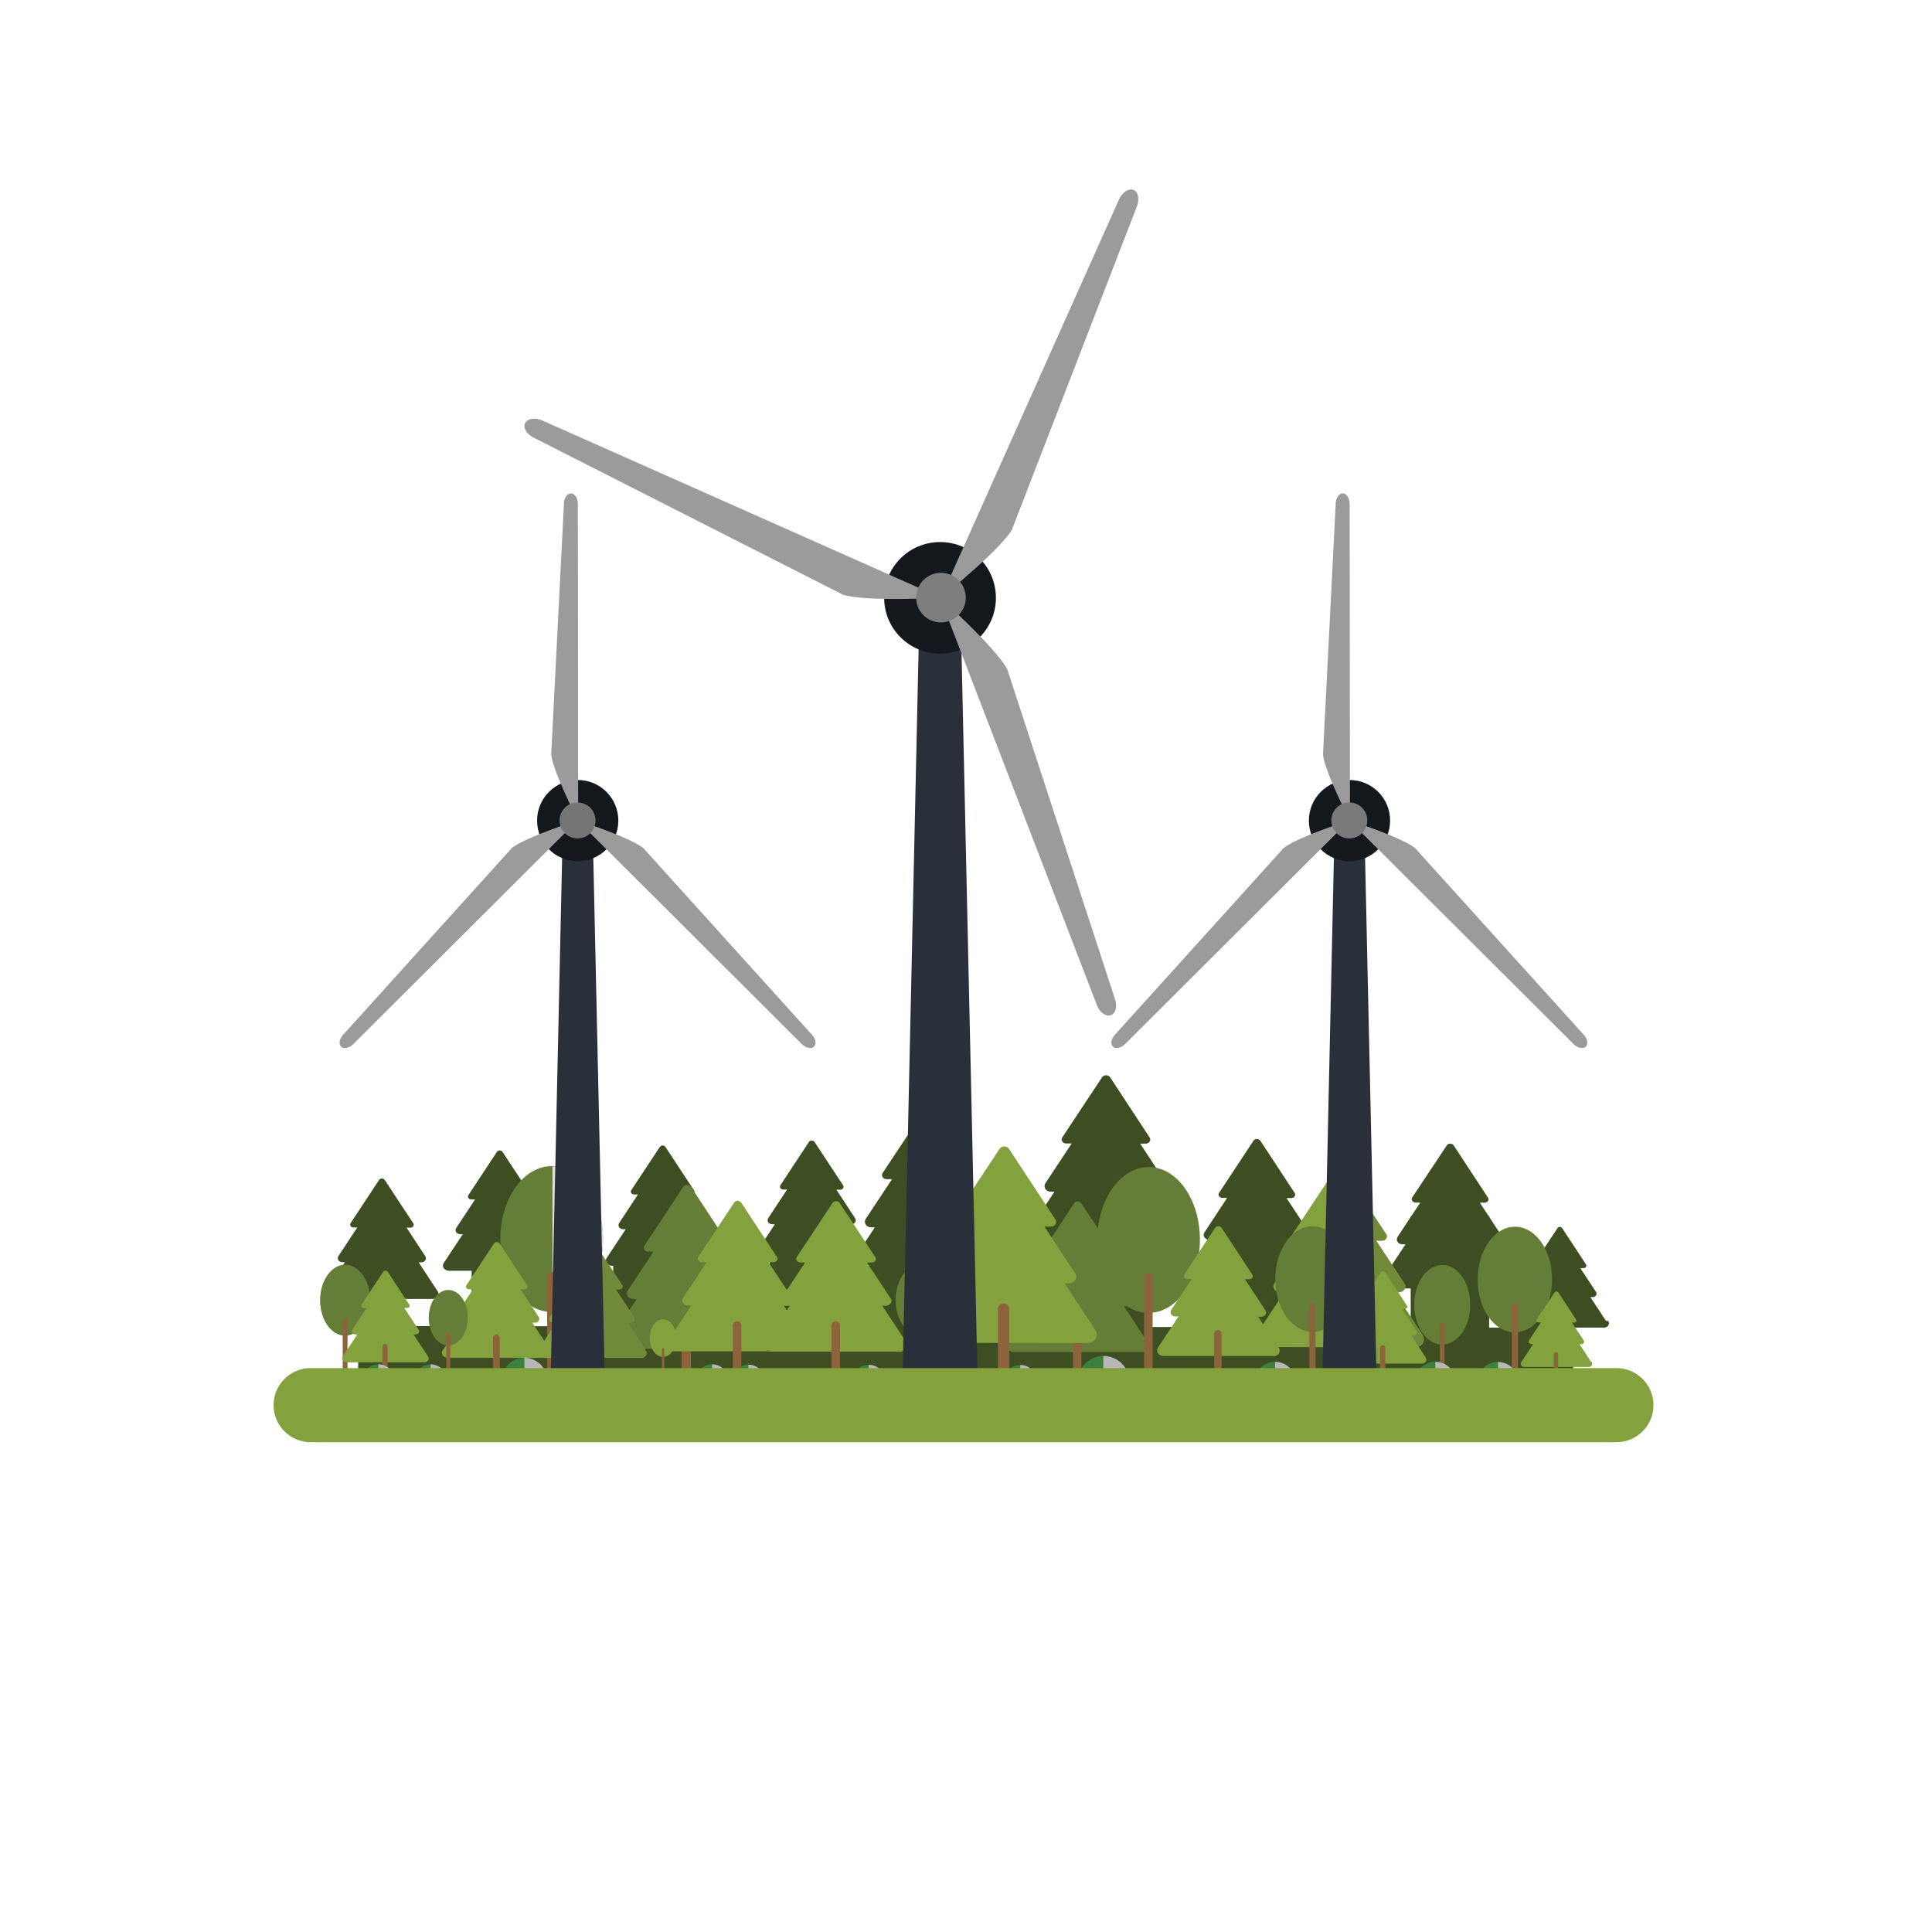 <svg xmlns="http://www.w3.org/2000/svg" viewBox="0 0 124.64 124.64">
  <defs>
    <style>
      .cls-1 {
        fill: #3c803d;
      }

      .cls-2 {
        fill: #3d4e22;
      }

      .cls-3 {
        fill: #fff;
      }

      .cls-4 {
        isolation: isolate;
      }

      .cls-5 {
        fill: #14181d;
      }

      .cls-6 {
        fill: #83a23d;
      }

      .cls-7 {
        fill: #8c633a;
      }

      .cls-8 {
        fill: #ddd;
      }

      .cls-8, .cls-9 {
        mix-blend-mode: multiply;
      }

      .cls-9 {
        fill: #b8b8b8;
      }

      .cls-10 {
        fill: #2a303a;
      }

      .cls-11 {
        fill: #647e37;
      }

      .cls-12 {
        fill: #757575;
      }

      .cls-13 {
        fill: #7e7e7e;
      }

      .cls-14 {
        fill: #7a7a7a;
      }

      .cls-15 {
        fill: #025c88;
      }

      .cls-16 {
        fill: #9c9b9b;
      }

      .cls-17 {
        fill: #708a39;
      }
    </style>
  </defs>
  <g class="cls-4">
    <g id="Layer_2" data-name="Layer 2">
      <g id="Layer_1-2" data-name="Layer 1">
        
        <g>
          <g>
            <path class="cls-2" d="m103.61,85.22l-1.01-1.54h.15c.14,0,.25-.1.25-.22,0-.05-.02-.09-.04-.12l-1.01-1.53h.21s0,0,0,0c.1,0,.18-.07.18-.16,0-.03-.01-.06-.03-.09l-1.53-2.33s-.09-.08-.15-.08-.12.03-.15.08l-1.54,2.33s-.03.11,0,.16c.03.05.09.08.15.08h.21s-1.02,1.54-1.02,1.54c-.04.07-.04.15,0,.22.04.07.13.11.21.11h.14l-1.03,1.56c-.06.09-.06.19,0,.28.06.09.16.14.27.14h-1.8s0-2.51,0-2.51h1.42s0,0,0,0c.25,0,.46-.18.46-.4,0-.08-.03-.16-.08-.23l-1.46-2.22h.21s0,0,0,0c.2,0,.36-.14.36-.31,0-.07-.02-.13-.06-.18l-.83-1.27v-.07s-.05,0-.05,0l-.57-.87h.3s0,0,0,0c.14,0,.26-.1.26-.22,0-.05-.02-.09-.05-.13l-2.2-3.35c-.05-.07-.13-.11-.22-.11-.09,0-.18.04-.22.11l-2.23,3.36c-.05.07-.05.15,0,.22.05.07.13.11.22.11h.3s-.57.86-.57.86h-.05v.07s-.85,1.29-.85,1.29c-.06.1-.06.21,0,.31.06.1.18.16.31.16h.21s-1.49,2.25-1.49,2.25c-.08.12-.08.28,0,.4.08.12.23.2.4.2h1.42s0,2.51,0,2.51h-7.4s0-2.79,0-2.79h1.41s0,0,0,0c.25,0,.46-.18.46-.4,0-.09-.03-.16-.08-.23l-1.46-2.22h.21s0,0,0,0c.2,0,.36-.14.36-.31,0-.07-.02-.13-.06-.18l-1.45-2.21h.3s0,0,0,0c.14,0,.26-.1.26-.22,0-.05-.02-.09-.05-.13l-2.2-3.35c-.05-.07-.13-.11-.22-.11-.09,0-.18.04-.22.11l-2.22,3.36c-.05.07-.05.15,0,.22.05.07.13.11.22.11h.3s-1.47,2.23-1.47,2.23c-.06.1-.06.22,0,.31.06.1.18.16.31.16h.21s-1.49,2.25-1.49,2.25c-.08.12-.08.28,0,.4.08.12.23.2.4.2h1.41s0,2.78,0,2.78h-4.35s0-5.43,0-5.43h1.7s0,0,0,0c.29,0,.53-.21.53-.46,0-.1-.03-.19-.09-.26l-1.68-2.56h.24s0,0,0,0c.23,0,.41-.16.41-.36,0-.08-.03-.15-.07-.21l-1.67-2.55h.35s0,0,0,0c.16,0,.3-.12.3-.26,0-.05-.02-.11-.05-.15l-2.54-3.87c-.05-.08-.15-.13-.26-.13-.11,0-.2.05-.26.13l-2.57,3.88c-.05.08-.05.18,0,.26.05.08.15.13.26.13h.35s-1.7,2.57-1.7,2.57c-.07.11-.07.25,0,.36.07.11.21.18.35.18h.24s-1.71,2.59-1.71,2.59c-.09.14-.09.32,0,.46.09.14.27.23.46.23h1.7s0,5.43,0,5.43h-5.53s0-3.12,0-3.12h1.35s0,0,0,0c.29,0,.53-.21.53-.46,0-.1-.03-.19-.09-.26l-1.68-2.56h.24s0,0,0,0c.23,0,.41-.16.41-.36,0-.08-.03-.15-.07-.2l-1.67-2.55h.35s0,0,0,0c.16,0,.3-.12.3-.26,0-.05-.02-.11-.05-.15l-2.54-3.87c-.05-.08-.15-.13-.26-.13-.11,0-.2.05-.26.13l-2.57,3.88c-.05.08-.05.18,0,.26.05.08.15.13.26.13h.35s-1.7,2.57-1.7,2.57c-.07.11-.07.25,0,.36.07.11.21.18.35.18h.24s-.79,1.2-.79,1.2l-.91-1.39h.17s0,0,0,0c.16,0,.3-.12.3-.26,0-.05-.02-.11-.05-.15l-1.2-1.83h.25s0,0,0,0c.12,0,.21-.08.21-.19,0-.04-.01-.08-.04-.11l-1.83-2.78c-.04-.06-.11-.09-.18-.09-.08,0-.15.03-.18.09l-1.84,2.79c-.04.06-.04.13,0,.19.04.06.11.09.18.09h.25s-1.22,1.85-1.22,1.85c-.05.08-.05.18,0,.26.05.08.15.13.26.13h.17s-1.23,1.86-1.23,1.86c-.07.1-.07.23,0,.33.07.1.19.17.33.17h.56s0,4.23,0,4.23h-3.74s0-3.9,0-3.9h.12c.21,0,.38-.15.38-.33,0-.07-.02-.14-.07-.19l-1.21-1.84h.17s0,0,0,0c.16,0,.29-.11.29-.26,0-.05-.02-.11-.05-.15l-1.2-1.83h.25s0,0,0,0c.12,0,.21-.08.21-.19,0-.04-.01-.08-.04-.11l-1.83-2.78c-.04-.06-.11-.09-.18-.09s-.15.04-.18.09l-1.84,2.79c-.04.06-.04.13,0,.19.04.06.11.09.18.09h.25s-1.22,1.85-1.22,1.85c-.05.08-.05.18,0,.26.05.08.15.13.26.13h.17s-1.23,1.86-1.23,1.86c-.07.1-.07.23,0,.33.07.1.19.17.33.17h.09s0,3.9,0,3.9h-5.52s0-3.57,0-3.57h1.47s0,0,0,0c.21,0,.38-.15.38-.33,0-.07-.02-.14-.07-.19l-1.21-1.84h.17c.16,0,.3-.12.3-.26,0-.05-.02-.11-.05-.15l-1.2-1.83h.25s0,0,0,0c.12,0,.21-.08.21-.19,0-.04-.01-.08-.04-.11l-1.83-2.78c-.04-.06-.11-.09-.18-.09-.08,0-.15.04-.18.09l-1.84,2.79c-.04.06-.04.13,0,.19.04.06.11.09.18.09h.25s-1.22,1.85-1.22,1.85c-.05.08-.05.18,0,.26.05.08.15.13.26.13h.17l-1.23,1.86c-.07.1-.07.23,0,.33.07.1.19.17.33.17h1.47s0,3.57,0,3.57h-4.38s0-1.75,0-1.75h1.86s0,0,0,0c.21,0,.38-.15.38-.33,0-.07-.02-.14-.07-.19l-1.21-1.84h.17s0,0,0,0c.16,0,.3-.12.3-.26,0-.05-.02-.11-.05-.15l-1.2-1.83h.25s0,0,0,0c.12,0,.21-.08.21-.19,0-.04-.01-.08-.04-.11l-1.83-2.78c-.04-.06-.11-.09-.18-.09-.08,0-.15.04-.18.09l-1.84,2.79c-.04.06-.04.13,0,.19.04.06.11.09.18.09h.25s-1.22,1.85-1.22,1.85c-.05.08-.05.18,0,.26.05.08.15.13.25.13h.17s-1.23,1.86-1.23,1.86c-.07.1-.07.23,0,.33.07.1.19.17.33.17h1.76s0,1.74,0,1.74v3.5s2.94,0,2.94,0h4.38s3.62.01,3.62.01h5.52s6.35.02,6.35.02h3.74s5.45.01,5.45.01h1.46s6.43.01,6.43.01h5.53s5.74.02,5.74.02h4.35s5.1.02,5.1.02h7.4s5.07.02,5.07.02h5.3s0-3.49,0-3.49h1.99s0,0,0,0c.18,0,.32-.12.32-.28,0-.06-.02-.11-.06-.16Zm-48.64.36v-3.12s.08.01.11.01h1.35s0,3.11,0,3.11h-1.46Z"/>
            <g>
              <path class="cls-6" d="m91.77,86.12l-1.81-2.75h.26c.24,0,.44-.17.44-.38,0-.08-.03-.16-.08-.22l-1.8-2.73h.37s0,0,0,0c.18,0,.32-.12.32-.28,0-.06-.02-.11-.06-.16l-2.73-4.15c-.06-.09-.16-.14-.27-.14-.11,0-.22.05-.27.14l-2.75,4.16c-.06.09-.06.19,0,.28.06.09.16.14.27.14h.37s-1.82,2.76-1.82,2.76c-.08.12-.08.27,0,.39.08.12.22.19.38.19h.26s-1.84,2.78-1.84,2.78c-.1.15-.1.34,0,.5.1.15.29.25.49.25l9.79.02h0c.31,0,.57-.22.57-.49,0-.11-.04-.2-.1-.28Z"/>
              <path class="cls-17" d="m91.77,86.12l-1.81-2.75h.26c.24,0,.44-.17.44-.38,0-.08-.03-.16-.08-.22l-1.8-2.73h.37s0,0,0,0c.18,0,.32-.12.32-.28,0-.06-.02-.11-.06-.16l-2.73-4.15c-.05-.07-.13-.12-.22-.13l-.02,11.57h4.84s0,0,0,0c.31,0,.57-.22.57-.49,0-.11-.04-.2-.1-.28Z"/>
              <path class="cls-7" d="m86.7,89.13v-4.23c0-.18-.14-.33-.33-.33-.18,0-.33.15-.33.33v4.23s.66,0,.66,0Z"/>
            </g>
            <g>
              <path class="cls-11" d="m38.9,79.94c0,2.6-1.49,4.7-3.32,4.7-1.83,0-3.31-2.11-3.3-4.71,0-2.6,1.49-4.7,3.32-4.7,1.83,0,3.31,2.11,3.3,4.71Z"/>
              <path class="cls-8" d="m35.64,75.24v9.4c1.8-.03,3.26-2.12,3.26-4.69,0-2.58-1.45-4.67-3.26-4.7Z"/>
              <path class="cls-7" d="m35.85,89.05v-6.71c.01-.15-.11-.28-.27-.28-.15,0-.28.12-.28.28v6.71s.55,0,.55,0Z"/>
            </g>
            <g>
              <path class="cls-11" d="m49.21,86.31l-1.65-2.51h.24s0,0,0,0c.22,0,.4-.16.4-.35,0-.08-.03-.14-.07-.2l-1.64-2.5h.34s0,0,0,0c.16,0,.29-.11.29-.25,0-.05-.02-.1-.05-.14l-2.49-3.79c-.05-.08-.15-.13-.25-.13-.1,0-.2.05-.25.13l-2.51,3.8c-.05.08-.05.18,0,.25.05.08.15.13.25.13h.34s-1.67,2.52-1.67,2.52c-.07.11-.07.24,0,.35.07.11.2.18.35.18h.24s-1.68,2.54-1.68,2.54c-.09.14-.09.31,0,.45.09.14.26.23.45.23h8.95s0,.01,0,.01c.29,0,.52-.2.52-.45,0-.1-.03-.19-.09-.26Z"/>
              <path class="cls-7" d="m44.58,89.07v-3.87c0-.17-.13-.31-.3-.31-.17,0-.31.14-.31.3v3.87s.6,0,.6,0Z"/>
            </g>
            <g>
              <path class="cls-11" d="m74.03,86.58l-1.52-2.31h.22s0,0,0,0c.2,0,.37-.14.37-.32,0-.07-.02-.13-.07-.18l-1.51-2.3h.31s0,0,0,0c.15,0,.27-.1.27-.23,0-.05-.02-.1-.05-.13l-2.29-3.48c-.05-.07-.14-.12-.23-.12s-.18.04-.23.12l-2.31,3.49c-.05.07-.05.16,0,.23.05.07.14.12.23.12h.31s-1.53,2.31-1.53,2.31c-.07.1-.07.22,0,.32.07.1.19.16.32.16h.22l-1.54,2.33c-.08.13-.09.29,0,.42.09.13.24.21.41.21h8.22s0,.01,0,.01c.26,0,.48-.19.48-.42,0-.09-.03-.17-.08-.24Z"/>
              <path class="cls-7" d="m69.77,89.1v-3.56c0-.15-.12-.28-.27-.28-.15,0-.28.13-.28.28v3.56s.56,0,.56,0Z"/>
            </g>
            <g>
              <path class="cls-11" d="m100.13,82.55c0,1.88-1.08,3.4-2.41,3.4-1.33,0-2.4-1.53-2.39-3.41,0-1.88,1.08-3.4,2.41-3.4,1.33,0,2.4,1.53,2.39,3.41Z"/>
              <path class="cls-7" d="m97.93,89.15v-4.86c0-.11-.08-.2-.2-.2-.11,0-.2.09-.2.2v4.86s.4,0,.4,0Z"/>
            </g>
            <g>
              <path class="cls-11" d="m23.88,83.88c0,1.26-.73,2.29-1.62,2.29-.89,0-1.61-1.03-1.61-2.29,0-1.26.73-2.29,1.62-2.29.89,0,1.61,1.03,1.61,2.29Z"/>
              <path class="cls-7" d="m22.42,89.03v-3.79c0-.09-.06-.16-.15-.16-.09,0-.16.07-.16.16v3.79s.31,0,.31,0Z"/>
            </g>
            <g>
              <path class="cls-6" d="m41.65,87.11l-1.17-1.78h.17s0,0,0,0c.16,0,.28-.11.28-.25,0-.05-.02-.1-.05-.14l-1.16-1.76h.24s0,0,0,0c.11,0,.21-.08.21-.18,0-.04-.01-.07-.04-.1l-1.76-2.68c-.04-.06-.1-.09-.18-.09s-.14.03-.18.09l-1.78,2.69c-.04.06-.04.12,0,.18.04.06.1.09.18.09h.24s-1.18,1.78-1.18,1.78c-.05.08-.05.17,0,.25.05.08.14.12.25.12h.17s-1.19,1.79-1.19,1.79c-.07.1-.07.22,0,.32.07.1.19.16.32.16h6.32s0,.01,0,.01c.2,0,.37-.14.37-.32,0-.07-.02-.13-.07-.18Z"/>
              <path class="cls-17" d="m41.65,87.11l-1.17-1.78h.17s0,0,0,0c.16,0,.28-.11.28-.25,0-.05-.02-.1-.05-.14l-1.16-1.76h.24s0,0,0,0c.11,0,.21-.08.21-.18,0-.04-.01-.07-.04-.1l-1.76-2.68s-.08-.08-.14-.09v7.47s3.11,0,3.11,0h0c.2,0,.37-.14.37-.32,0-.07-.02-.13-.07-.18Z"/>
              <path class="cls-7" d="m38.38,89.06v-2.73c0-.12-.09-.22-.21-.22-.12,0-.22.1-.22.22v2.73s.43,0,.43,0Z"/>
            </g>
            <g>
              <path class="cls-6" d="m52.09,86.54l-1.52-2.31h.22c.2,0,.37-.14.37-.32,0-.07-.02-.13-.07-.19l-1.51-2.29h.31s0,0,0,0c.15,0,.27-.1.27-.23,0-.05-.02-.1-.05-.13l-2.29-3.48c-.05-.07-.14-.12-.23-.12-.1,0-.18.04-.23.12l-2.31,3.49c-.05.07-.05.16,0,.23.05.07.14.12.23.12h.31s-1.53,2.31-1.53,2.31c-.07.1-.07.22,0,.32.07.1.19.16.32.16h.22s-1.54,2.33-1.54,2.33c-.08.13-.08.29,0,.42.08.13.24.21.41.21h8.22s0,.01,0,.01c.26,0,.48-.19.48-.42,0-.09-.03-.17-.08-.24Z"/>
              <path class="cls-7" d="m47.83,89.07v-3.55c0-.15-.12-.28-.27-.28-.16,0-.28.13-.28.28v3.56s.56,0,.56,0Z"/>
            </g>
            <g>
              <path class="cls-6" d="m58.44,86.55l-1.52-2.31h.22s0,0,0,0c.2,0,.37-.14.37-.32,0-.07-.02-.13-.07-.18l-1.51-2.29h.31s0,0,0,0c.15,0,.27-.1.27-.23,0-.05-.02-.1-.05-.13l-2.29-3.48c-.05-.07-.14-.12-.23-.12-.09,0-.18.04-.23.12l-2.31,3.49c-.05.07-.05.16,0,.23.05.07.14.12.23.12h.31s-1.53,2.31-1.53,2.31c-.07.1-.07.22,0,.32.07.1.19.16.32.16h.22s-1.54,2.33-1.54,2.33c-.09.13-.09.29,0,.42.09.13.24.21.41.21h8.22s0,.01,0,.01c.26,0,.48-.19.48-.42,0-.09-.03-.17-.08-.24Z"/>
              <path class="cls-7" d="m54.19,89.08v-3.56c0-.15-.12-.28-.27-.28-.16,0-.28.12-.28.28v3.56s.56,0,.56,0Z"/>
            </g>
            <g>
              <path class="cls-6" d="m70.66,85.8l-1.98-3.01h.28s0,0,0,0c.27,0,.48-.19.48-.42,0-.09-.03-.17-.09-.24l-1.97-3h.41s0,0,0,0c.19,0,.35-.14.35-.3,0-.06-.02-.12-.06-.17l-2.99-4.55c-.06-.09-.18-.15-.3-.15-.12,0-.24.06-.3.15l-3.02,4.56c-.06.09-.06.21,0,.3.06.09.18.15.3.15h.41s-2,3.02-2,3.02c-.09.13-.09.29,0,.42.09.13.25.21.42.21h.28s-2.01,3.05-2.01,3.05c-.11.17-.11.37,0,.54.11.17.32.27.54.27l10.73.02s0,0,0,0c.34,0,.62-.24.62-.54,0-.12-.04-.22-.11-.31Z"/>
              <path class="cls-7" d="m65.11,89.1v-4.64c0-.2-.16-.37-.36-.37-.2,0-.37.16-.37.37v4.64s.72,0,.72,0Z"/>
            </g>
            <g>
              <path class="cls-6" d="m102.66,87.88l-.76-1.16h.11s0,0,0,0c.1,0,.19-.07.19-.16,0-.03-.01-.07-.03-.09l-.76-1.15h.16s0,0,0,0c.07,0,.13-.05.13-.12,0-.02,0-.05-.02-.07l-1.15-1.75s-.07-.06-.12-.06-.09.02-.12.06l-1.16,1.75s-.02.08,0,.12c.02.04.07.06.12.06h.16s-.77,1.16-.77,1.16c-.03.05-.03.11,0,.16.03.05.09.08.16.08h.11s-.77,1.17-.77,1.17c-.04.06-.04.14,0,.21.04.06.12.1.21.1h4.13s0,0,0,0c.13,0,.24-.09.24-.21,0-.04-.02-.09-.04-.12Z"/>
              <path class="cls-7" d="m100.52,89.15v-1.78c0-.08-.06-.14-.14-.14-.08,0-.14.06-.14.14v1.78s.28,0,.28,0Z"/>
            </g>
            <g>
              <path class="cls-6" d="m91.98,87.58l-.93-1.42h.13c.13,0,.23-.09.23-.2,0-.04-.01-.08-.04-.11l-.93-1.41h.19s0,0,0,0c.09,0,.16-.06.16-.14,0-.03-.01-.06-.03-.08l-1.4-2.14s-.08-.07-.14-.07-.11.03-.14.07l-1.42,2.14s-.03.1,0,.14c.03.04.08.07.14.07h.19s-.94,1.42-.94,1.42c-.04.06-.04.14,0,.2.04.06.12.1.2.1h.13l-.95,1.43c-.05.08-.05.18,0,.26.05.08.15.13.25.13h5.05s0,0,0,0c.16,0,.29-.11.29-.25,0-.05-.02-.1-.05-.15Z"/>
              <path class="cls-7" d="m89.37,89.14v-2.18c0-.1-.07-.17-.17-.17s-.17.08-.17.17v2.18s.34,0,.34,0Z"/>
            </g>
            <g>
              <path class="cls-6" d="m35.51,87.1l-1.17-1.77h.17c.16,0,.28-.11.28-.25,0-.05-.02-.1-.05-.14l-1.16-1.76h.24s0,0,0,0c.11,0,.21-.08.21-.18,0-.04-.01-.07-.04-.1l-1.76-2.68c-.04-.06-.1-.09-.18-.09-.07,0-.14.03-.18.09l-1.78,2.69c-.04.06-.04.12,0,.18.04.06.1.09.18.09h.24s-1.18,1.78-1.18,1.78c-.05.08-.05.17,0,.25.05.08.14.12.25.12h.17s-1.19,1.79-1.19,1.79c-.07.1-.07.22,0,.32.07.1.19.16.32.16h6.32s0,0,0,0c.2,0,.37-.14.37-.32,0-.07-.02-.13-.06-.18Z"/>
              <path class="cls-7" d="m32.24,89.05v-2.73c0-.12-.09-.22-.21-.22-.12,0-.22.1-.22.22v2.73s.43,0,.43,0Z"/>
            </g>
            <g>
              <path class="cls-6" d="m27.6,87.49l-.92-1.4h.13s0,0,0,0c.12,0,.23-.09.23-.2,0-.04-.01-.08-.04-.11l-.92-1.4h.19s0,0,0,0c.09,0,.16-.06.16-.14,0-.03-.01-.06-.03-.08l-1.39-2.12s-.08-.07-.14-.07-.11.03-.14.07l-1.41,2.13s-.03.1,0,.14c.03.04.08.07.14.07h.19s-.93,1.41-.93,1.41c-.04.06-.04.14,0,.2.04.06.11.1.2.1h.13s-.94,1.42-.94,1.42c-.05.08-.05.17,0,.25.05.08.15.13.25.13h5.01s0,0,0,0c.16,0,.29-.11.29-.25,0-.05-.02-.1-.05-.14Z"/>
              <path class="cls-7" d="m25.01,89.04v-2.16c0-.09-.07-.17-.17-.17s-.17.08-.17.17v2.16s.34,0,.34,0Z"/>
            </g>
            <g>
              <path class="cls-11" d="m30.18,85.01c0,.99-.57,1.79-1.26,1.79-.7,0-1.26-.8-1.26-1.79,0-.99.57-1.79,1.26-1.79.7,0,1.26.8,1.26,1.79Z"/>
              <path class="cls-7" d="m29.04,89.04v-2.96c0-.07-.05-.12-.12-.12s-.12.06-.12.12v2.96s.24,0,.24,0Z"/>
            </g>
            <g>
              <path class="cls-6" d="m43.63,86.33c0,.67-.39,1.21-.86,1.21-.47,0-.86-.55-.85-1.22,0-.67.38-1.21.86-1.21.47,0,.85.55.85,1.22Z"/>
              <path class="cls-7" d="m42.86,89.06v-2.01s-.03-.08-.08-.08-.08.04-.08.08v2.01s.16,0,.16,0Z"/>
            </g>
            <g>
              <path class="cls-11" d="m61.05,83.88c0,1.28-.74,2.32-1.64,2.31-.9,0-1.63-1.04-1.63-2.32,0-1.28.73-2.32,1.64-2.31.9,0,1.63,1.04,1.63,2.32Z"/>
              <path class="cls-8" d="m59.44,81.56v4.63c.88-.01,1.61-1.04,1.61-2.31,0-1.27-.72-2.3-1.61-2.32Z"/>
              <path class="cls-7" d="m59.57,89.09v-3.84c0-.09-.07-.16-.15-.16s-.16.07-.16.16v3.84s.31,0,.31,0Z"/>
            </g>
            <g>
              <path class="cls-11" d="m77.41,80c0,2.6-1.49,4.7-3.32,4.7-1.83,0-3.31-2.11-3.3-4.71,0-2.6,1.49-4.7,3.32-4.7,1.83,0,3.31,2.11,3.3,4.71Z"/>
              <path class="cls-7" d="m74.36,89.11v-6.71c.01-.15-.12-.28-.27-.28-.15,0-.28.12-.28.28v6.71s.55,0,.55,0Z"/>
            </g>
            <g>
              <path class="cls-11" d="m87.08,82.52c0,1.88-1.08,3.41-2.41,3.4-1.33,0-2.4-1.53-2.4-3.41,0-1.88,1.08-3.41,2.41-3.4,1.33,0,2.4,1.53,2.4,3.41Z"/>
              <path class="cls-7" d="m84.87,89.13v-4.86c0-.11-.08-.2-.2-.2-.11,0-.2.09-.2.2v4.86s.4,0,.4,0Z"/>
            </g>
            <g>
              <path class="cls-11" d="m94.85,84.18c0,1.42-.81,2.56-1.81,2.56-1,0-1.8-1.15-1.8-2.57,0-1.42.81-2.56,1.81-2.56,1,0,1.8,1.15,1.8,2.57Z"/>
              <path class="cls-7" d="m93.19,89.14v-3.66c0-.08-.06-.15-.15-.15-.08,0-.15.07-.15.15v3.66s.3,0,.3,0Z"/>
            </g>
            <g>
              <path class="cls-6" d="m82.48,86.94l-1.31-1.99h.19s0,0,0,0c.18,0,.32-.12.32-.28,0-.06-.02-.11-.06-.16l-1.3-1.98h.27s0,0,0,0c.13,0,.23-.09.23-.2,0-.04-.02-.08-.04-.12l-1.98-3.01c-.04-.06-.12-.1-.2-.1s-.16.04-.2.1l-1.99,3.01c-.04.06-.04.14,0,.2.04.06.12.1.2.1h.27s-1.32,2-1.32,2c-.06.09-.06.19,0,.28.06.09.16.14.28.14h.19l-1.33,2.01c-.07.11-.07.25,0,.36.07.11.21.18.35.18h7.1s0,.01,0,.01c.23,0,.41-.16.41-.36,0-.08-.03-.15-.07-.2Z"/>
              <path class="cls-7" d="m78.81,89.12v-3.07c0-.13-.1-.24-.24-.24-.13,0-.24.11-.24.24v3.07s.48,0,.48,0Z"/>
            </g>
            <g>
              <path class="cls-1" d="m25.45,89.04c-.01-.56-.47-1.02-1.04-1.02-.57,0-1.03.45-1.04,1.02h2.08Z"/>
              <path class="cls-9" d="m24.41,89.03h1.04c-.01-.56-.47-1.02-1.04-1.02h0v1.02Z"/>
            </g>
            <g>
              <path class="cls-1" d="m28.83,89.04c-.01-.56-.47-1.02-1.04-1.02-.57,0-1.03.45-1.04,1.02h2.08Z"/>
              <path class="cls-9" d="m27.78,89.04h1.04c-.01-.56-.47-1.02-1.04-1.02,0,0,0,0,0,0v1.02Z"/>
            </g>
            <g>
              <path class="cls-1" d="m35.31,89.05c-.02-.8-.67-1.45-1.48-1.45-.81,0-1.46.64-1.48,1.45h2.96Z"/>
              <path class="cls-9" d="m33.82,89.05h1.49c-.02-.8-.67-1.45-1.48-1.45,0,0,0,0,0,0v1.45Z"/>
            </g>
            <g>
              <path class="cls-1" d="m40.16,89.06c0-.4-.33-.73-.74-.73-.4,0-.73.32-.74.72h1.48Z"/>
              <path class="cls-9" d="m39.42,89.06h.74c0-.4-.33-.72-.74-.72h0v.72Z"/>
            </g>
            <g>
              <path class="cls-1" d="m47,89.07c-.01-.58-.48-1.05-1.07-1.05-.58,0-1.06.47-1.07,1.05h2.14Z"/>
              <path class="cls-9" d="m45.93,89.07h1.08c-.01-.58-.48-1.05-1.07-1.05,0,0,0,0,0,0v1.05Z"/>
            </g>
            <g>
              <path class="cls-1" d="m49.35,89.09c-.01-.58-.48-1.05-1.07-1.05-.58,0-1.06.47-1.07,1.05h2.14Z"/>
              <path class="cls-9" d="m48.27,89.09h1.08c-.01-.58-.48-1.05-1.07-1.05,0,0,0,0,0,0v1.05Z"/>
            </g>
            <g>
              <path class="cls-1" d="m57.1,89.1c-.01-.58-.48-1.05-1.07-1.05-.58,0-1.06.47-1.07,1.05h2.14Z"/>
              <path class="cls-9" d="m56.03,89.1h1.08c-.01-.58-.48-1.05-1.07-1.05,0,0,0,0,0,0v1.05Z"/>
            </g>
            <g>
              <path class="cls-1" d="m66.88,89.12c-.01-.58-.48-1.05-1.07-1.05-.58,0-1.06.47-1.07,1.05h2.14Z"/>
              <path class="cls-9" d="m65.81,89.11h1.08c-.01-.58-.48-1.05-1.07-1.05,0,0,0,0,0,0v1.05Z"/>
            </g>
            <g>
              <path class="cls-1" d="m72.87,89.12c-.02-.91-.76-1.64-1.67-1.64-.91,0-1.66.73-1.68,1.64h3.35Z"/>
              <path class="cls-9" d="m71.18,89.12h1.68c-.02-.91-.76-1.64-1.67-1.64,0,0,0,0-.01,0v1.64Z"/>
            </g>
            <g>
              <path class="cls-1" d="m83.57,89.14c-.01-.71-.59-1.29-1.31-1.29-.72,0-1.3.57-1.31,1.28h2.62Z"/>
              <path class="cls-9" d="m82.25,89.14h1.32c-.01-.71-.59-1.28-1.31-1.28,0,0,0,0,0,0v1.28Z"/>
            </g>
            <g>
              <path class="cls-1" d="m93.91,89.14c-.01-.71-.59-1.29-1.31-1.29-.72,0-1.3.57-1.31,1.28h2.62Z"/>
              <path class="cls-9" d="m92.59,89.14h1.32c-.01-.71-.59-1.28-1.31-1.28,0,0,0,0,0,0v1.28Z"/>
            </g>
            <g>
              <path class="cls-1" d="m97.94,89.15c-.01-.71-.59-1.29-1.31-1.29-.72,0-1.3.57-1.31,1.28h2.62Z"/>
              <path class="cls-9" d="m96.63,89.15h1.32c-.01-.71-.59-1.28-1.31-1.28,0,0,0,0,0,0v1.28Z"/>
            </g>
          </g>
          <g>
            <path class="cls-10" d="m38.22,52.81c0-.83-.42-1.04-.95-1.08-.53.04-.95.25-.95,1.08l-.84,38.12h3.58l-.84-38.12Z"/>
            <path class="cls-5" d="m39.89,52.94c0,1.44-1.17,2.62-2.62,2.62s-2.62-1.17-2.62-2.62,1.17-2.62,2.62-2.62,2.62,1.17,2.62,2.62Z"/>
            <g>
              <path class="cls-16" d="m37.3,52.94s-1.58-3.04-1.74-4.24l.82-16.18c0-.38.2-.69.45-.69h0c.25,0,.45.31.45.69l.02,20.42Z"/>
              <path class="cls-16" d="m37.26,52.93s3.27,1.04,4.23,1.77l10.86,12.02c.27.27.34.63.17.8h0c-.17.17-.53.1-.8-.17l-14.46-14.42Z"/>
              <path class="cls-16" d="m37.26,52.93s-3.27,1.04-4.23,1.77l-10.86,12.02c-.27.27-.34.63-.17.8h0c.17.17.53.1.8-.17l14.46-14.42Z"/>
              <circle class="cls-12" cx="37.26" cy="52.93" r="1.16"/>
            </g>
            <path class="cls-10" d="m88.01,52.81c0-.83-.42-1.04-.95-1.08-.53.04-.95.25-.95,1.08l-.84,38.12h3.58l-.84-38.12Z"/>
            <path class="cls-5" d="m89.68,52.94c0,1.44-1.17,2.62-2.62,2.62s-2.62-1.17-2.62-2.62,1.17-2.62,2.62-2.62,2.62,1.17,2.62,2.62Z"/>
            <g>
              <path class="cls-16" d="m87.09,52.94s-1.58-3.04-1.74-4.24l.82-16.18c0-.38.2-.69.45-.69h0c.25,0,.45.31.45.69l.02,20.42Z"/>
              <path class="cls-16" d="m87.05,52.93s3.27,1.04,4.23,1.77l10.86,12.02c.27.27.34.63.17.8h0c-.17.17-.53.1-.8-.17l-14.46-14.42Z"/>
              <path class="cls-16" d="m87.05,52.93s-3.27,1.04-4.23,1.77l-10.86,12.02c-.27.27-.34.63-.17.8h0c.17.17.53.1.8-.17l14.46-14.42Z"/>
              <circle class="cls-14" cx="87.05" cy="52.93" r="1.16"/>
            </g>
            <path class="cls-10" d="m61.96,38.39c0-1.15-.58-1.43-1.31-1.49-.73.06-1.31.34-1.31,1.49l-1.16,52.54h4.93l-1.16-52.54Z"/>
            <path class="cls-5" d="m64.25,38.57c0,1.99-1.61,3.6-3.6,3.6s-3.61-1.61-3.61-3.6,1.61-3.6,3.61-3.6,3.6,1.61,3.6,3.6Z"/>
            <g>
              <path class="cls-16" d="m60.65,38.57s3.53,3.14,4.33,4.6l6.93,21.22c.19.49.08.98-.24,1.1h0c-.32.12-.73-.17-.91-.66l-10.11-26.26Z"/>
              <path class="cls-16" d="m60.7,38.56s-4.72.28-6.31-.19l-19.91-10.11c-.48-.21-.75-.64-.61-.95h0c.14-.31.64-.39,1.12-.18l25.72,11.43Z"/>
              <path class="cls-16" d="m60.7,38.56s3.69-2.95,4.57-4.36l8.05-20.82c.21-.48.13-.98-.18-1.12h0c-.31-.14-.74.14-.95.61l-11.49,25.69Z"/>
              <path class="cls-13" d="m59.21,39.13c-.32-.83.1-1.75.92-2.07.83-.32,1.75.1,2.07.92.32.83-.1,1.75-.92,2.07-.83.32-1.75-.1-2.07-.92Z"/>
            </g>
          </g>
          <path class="cls-6" d="m106.67,90.65c0,1.32-1.07,2.39-2.39,2.39H20.04c-1.32,0-2.39-1.07-2.39-2.39h0c0-1.32,1.07-2.39,2.39-2.39h84.24c1.32,0,2.39,1.07,2.39,2.39h0Z"/>
        </g>
      </g>
    </g>
  </g>
</svg>